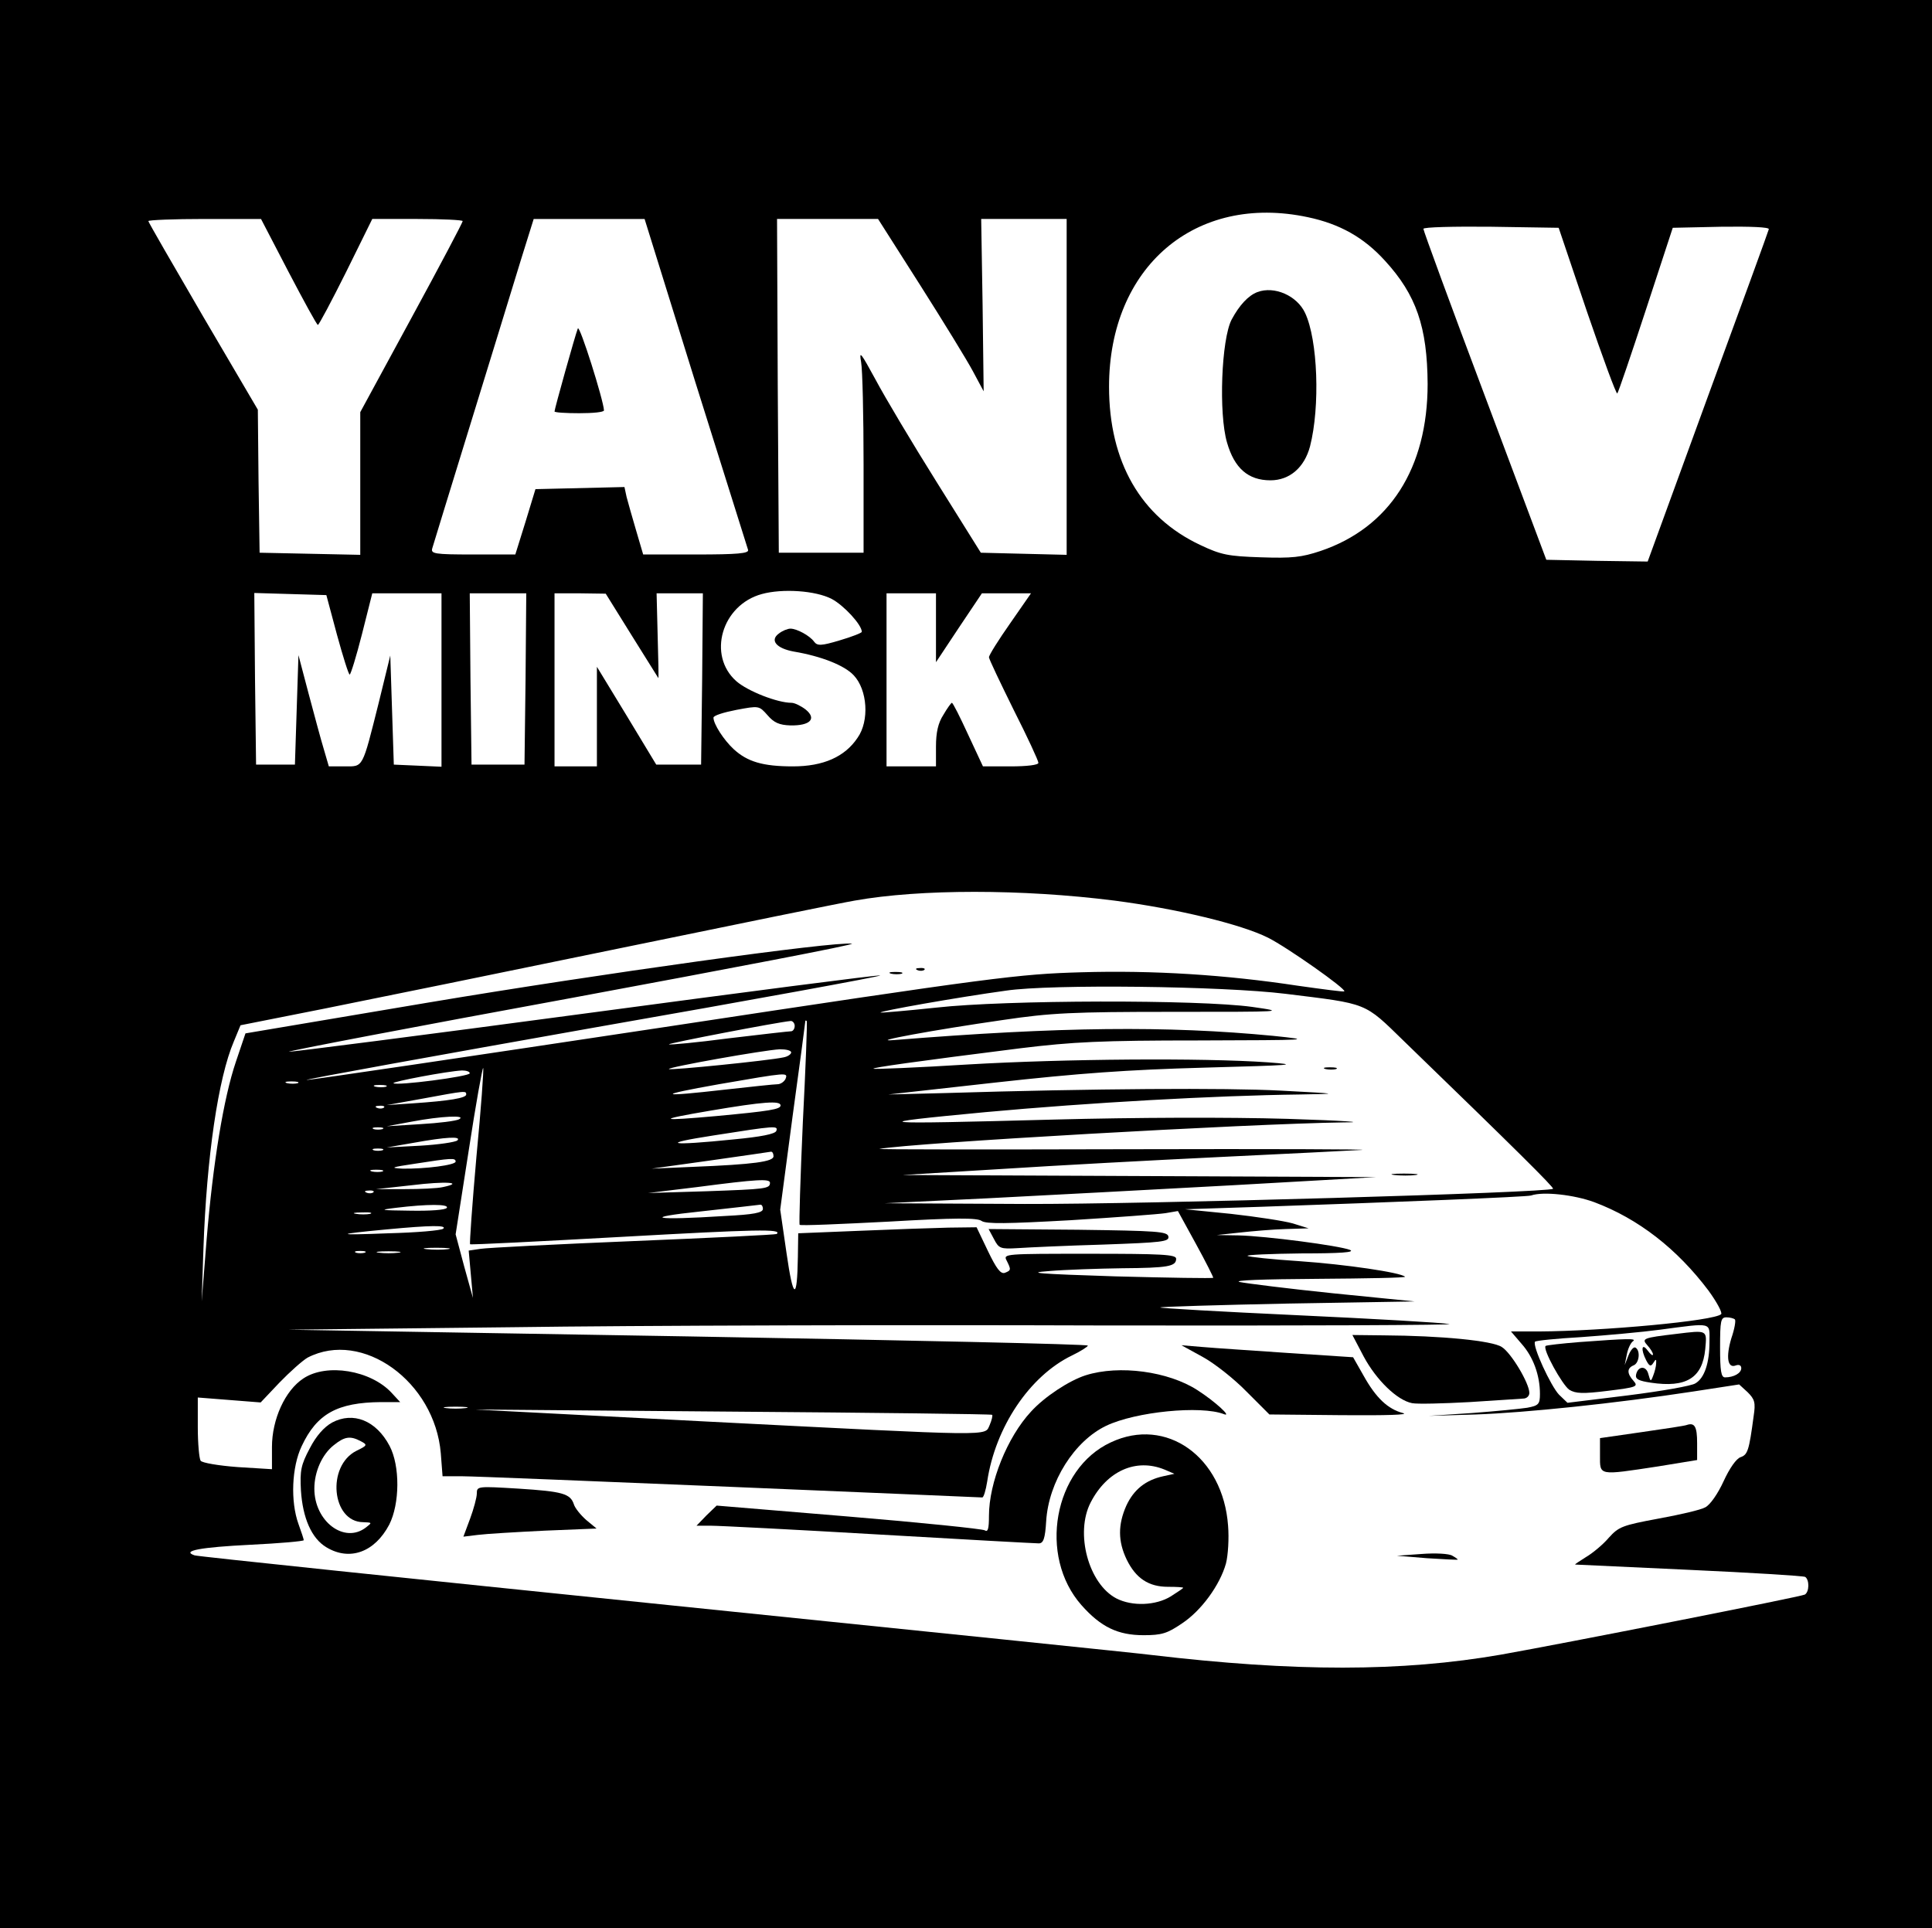 <?xml version="1.0" standalone="no"?>
<!DOCTYPE svg PUBLIC "-//W3C//DTD SVG 20010904//EN"
 "http://www.w3.org/TR/2001/REC-SVG-20010904/DTD/svg10.dtd">
<svg version="1.0" xmlns="http://www.w3.org/2000/svg"
 width="547pt" height="546pt" viewBox="0 0 547 546"
 preserveAspectRatio="xMidYMid meet">

<g transform="translate(0,546) scale(0.1,-0.1)"
fill="#000000" stroke="none">
<path d="M0 2730 l0 -2730 2735 0 2735 0 0 2730 0 2730 -2735 0 -2735 0 0
-2730z m3703 2115 c90 -19 158 -57 218 -123 89 -97 120 -188 121 -349 0 -239
-108 -407 -303 -473 -54 -18 -81 -21 -169 -18 -93 3 -113 7 -172 35 -168 79
-258 235 -258 448 0 339 244 548 563 480z m-2886 -155 c43 -82 80 -150 83
-150 3 0 39 68 80 150 l74 150 128 0 c71 0 128 -3 128 -6 0 -4 -65 -127 -145
-274 l-145 -267 0 -202 0 -202 -142 3 -143 3 -3 202 -2 203 -155 264 c-85 146
-155 267 -155 270 0 3 72 6 159 6 l160 0 78 -150z m1152 -313 c80 -254 147
-468 149 -474 3 -10 -30 -13 -147 -13 l-150 0 -20 68 c-11 37 -23 80 -27 95
l-6 28 -126 -3 -126 -3 -28 -92 -29 -93 -120 0 c-110 0 -120 2 -115 18 5 18
195 633 252 820 l35 112 157 0 157 0 144 -463z m636 276 c66 -104 133 -213
150 -245 l30 -56 -3 244 -4 244 121 0 121 0 0 -475 0 -476 -122 3 -121 3 -125
200 c-69 110 -147 241 -173 290 -42 77 -47 84 -41 50 4 -22 7 -152 7 -290 l0
-250 -120 0 -120 0 -3 473 -2 472 143 0 143 0 119 -187z m1888 -75 c45 -131
83 -235 86 -232 3 3 39 109 81 237 l76 232 138 3 c81 1 136 -1 134 -7 -1 -5
-79 -219 -173 -475 l-170 -466 -143 2 -144 3 -174 464 c-96 255 -174 468 -174
473 0 5 86 7 191 6 l192 -3 80 -237z m-2138 -814 c34 -18 85 -73 85 -93 0 -3
-28 -14 -62 -24 -53 -16 -64 -16 -73 -4 -12 17 -49 37 -67 37 -8 0 -23 -6 -33
-14 -26 -19 -7 -42 43 -51 77 -13 143 -39 169 -67 39 -41 45 -129 11 -177 -36
-54 -97 -81 -183 -81 -85 0 -129 13 -168 49 -28 26 -57 71 -57 89 0 6 29 15
65 22 64 12 64 12 88 -15 18 -21 33 -28 65 -29 56 -1 75 19 43 45 -13 10 -31
19 -40 19 -40 0 -124 33 -156 61 -83 73 -42 216 72 247 58 16 152 10 198 -14z
m-1401 -101 c17 -62 33 -113 36 -113 3 0 19 52 35 115 l29 115 98 0 98 0 0
-245 0 -246 -67 3 -68 3 -5 154 -5 155 -33 -135 c-47 -187 -43 -179 -96 -179
l-45 0 -14 48 c-8 26 -27 97 -43 157 l-29 110 -5 -155 -5 -155 -55 0 -55 0 -3
243 -2 243 102 -3 102 -3 30 -112z m534 -125 l-3 -243 -75 0 -75 0 -3 243 -2
242 80 0 80 0 -2 -242z m301 122 c41 -66 75 -120 75 -120 1 0 0 54 -2 120 l-3
120 66 0 65 0 -2 -242 -3 -243 -64 0 -63 0 -84 139 -84 138 0 -141 0 -141 -60
0 -60 0 0 245 0 245 73 0 72 -1 74 -119z m861 23 l0 -98 65 98 65 97 70 0 69
0 -59 -85 c-33 -47 -60 -90 -60 -96 0 -5 32 -72 70 -149 39 -77 70 -144 70
-150 0 -6 -32 -10 -79 -10 l-78 0 -42 90 c-23 50 -43 90 -46 90 -2 0 -13 -15
-24 -34 -15 -23 -21 -50 -21 -90 l0 -56 -70 0 -70 0 0 245 0 245 70 0 70 0 0
-97z m505 -773 c177 -23 359 -67 435 -105 54 -27 223 -146 216 -152 -1 -2 -61
6 -132 16 -204 31 -409 44 -613 38 -175 -5 -243 -13 -1185 -156 -550 -83
-1003 -150 -1008 -149 -5 2 361 68 812 148 452 79 817 146 812 148 -6 2 -383
-47 -838 -108 -455 -61 -831 -109 -836 -108 -4 2 357 71 804 153 447 83 803
151 790 153 -50 7 -713 -85 -1201 -167 l-516 -87 -27 -80 c-35 -103 -65 -287
-83 -504 l-14 -175 5 150 c9 259 42 483 86 586 l19 46 237 47 c130 26 507 103
837 171 330 68 629 129 665 135 185 33 474 33 735 0z m485 -264 c235 -29 221
-23 335 -134 314 -304 426 -415 422 -418 -11 -11 -1152 -44 -1496 -43 l-396 2
290 14 c160 8 472 25 695 37 l405 23 -670 3 -670 3 280 17 c154 10 433 25 620
34 187 9 367 18 400 20 33 2 -264 3 -660 2 -396 -1 -713 -1 -705 1 97 17 1040
71 1315 75 68 0 0 5 -160 10 -171 5 -428 4 -660 -2 -524 -14 -544 -12 -195 21
294 27 651 47 890 50 115 2 115 2 -55 11 -154 8 -526 6 -950 -7 l-160 -4 305
34 c235 26 371 36 590 42 252 7 273 8 180 15 -185 13 -577 10 -849 -6 -146 -9
-266 -14 -268 -12 -4 3 115 20 417 58 148 18 227 22 505 22 316 1 325 1 210
13 -302 29 -602 26 -1075 -12 -75 -6 115 29 310 57 135 20 196 23 480 23 318
0 323 0 225 14 -152 21 -697 20 -894 -2 -85 -9 -156 -15 -158 -14 -3 4 217 43
355 62 127 19 614 13 792 -9z m-1390 -91 c0 -8 -5 -15 -10 -15 -6 0 -85 -9
-177 -20 -91 -12 -167 -19 -169 -17 -3 3 309 63 344 66 6 1 12 -6 12 -14z m23
-274 c-7 -156 -11 -286 -9 -289 3 -3 116 2 252 9 189 11 251 11 263 2 13 -9
72 -8 252 2 128 8 250 17 269 20 l35 6 51 -93 c28 -51 50 -95 49 -96 -2 -2
-126 0 -277 4 -218 7 -256 10 -188 15 47 4 140 7 207 8 130 1 153 5 153 27 0
12 -42 14 -245 14 -240 0 -245 0 -235 -19 13 -26 13 -28 -5 -35 -12 -4 -24 12
-48 62 l-32 67 -80 -1 c-44 -1 -158 -5 -252 -9 l-173 -7 -1 -67 c-2 -125 -13
-122 -32 10 l-18 124 35 264 c20 145 36 266 36 269 0 3 2 3 4 1 2 -2 -3 -132
-11 -288z m-33 199 c0 -5 -10 -12 -22 -14 -41 -9 -320 -37 -324 -33 -5 5 270
54 314 56 17 0 32 -3 32 -9z m-891 -294 c-12 -136 -20 -248 -18 -249 2 -2 197
8 432 21 378 21 453 23 436 8 -2 -2 -184 -11 -404 -20 -220 -9 -415 -19 -434
-22 l-34 -5 6 -67 6 -67 -25 90 -24 90 37 237 c20 131 39 236 41 234 2 -3 -6
-115 -19 -250z m-19 235 c0 -9 -208 -36 -216 -28 -5 4 152 34 194 36 12 0 22
-3 22 -8z m894 -16 c-4 -8 -14 -15 -23 -15 -9 0 -74 -7 -146 -15 -193 -22
-200 -17 -20 15 197 34 196 34 189 15z m-1381 -12 c-7 -2 -21 -2 -30 0 -10 3
-4 5 12 5 17 0 24 -2 18 -5z m250 -10 c-7 -2 -21 -2 -30 0 -10 3 -4 5 12 5 17
0 24 -2 18 -5z m227 -22 c0 -10 -47 -18 -150 -25 l-75 -5 100 18 c124 23 125
23 125 12z m890 -31 c0 -11 -31 -16 -181 -30 -167 -15 -172 -11 -19 15 153 26
200 29 200 15z m-1123 -6 c-3 -3 -12 -4 -19 -1 -8 3 -5 6 6 6 11 1 17 -2 13
-5z m213 -33 c-8 -5 -58 -11 -110 -14 l-95 -6 70 13 c84 16 157 19 135 7z
m-217 -28 c-7 -2 -19 -2 -25 0 -7 3 -2 5 12 5 14 0 19 -2 13 -5z m1115 -5 c-3
-9 -45 -17 -119 -24 -185 -19 -215 -13 -59 11 178 28 183 28 178 13z m-903
-27 c-6 -5 -53 -12 -105 -15 l-95 -5 75 13 c94 17 137 19 125 7z m-212 -28
c-7 -2 -19 -2 -25 0 -7 3 -2 5 12 5 14 0 19 -2 13 -5z m1107 -17 c0 -15 -54
-23 -230 -30 l-115 -5 165 23 c91 13 168 24 173 25 4 0 7 -5 7 -13z m-900 -15
c0 -10 -87 -21 -150 -20 -38 2 -32 4 35 14 103 16 115 17 115 6z m-207 -28
c-7 -2 -21 -2 -30 0 -10 3 -4 5 12 5 17 0 24 -2 18 -5z m172 -44 c-16 -4 -66
-6 -110 -6 l-80 0 100 11 c97 12 151 8 90 -5z m925 12 c0 -17 -12 -18 -180
-24 l-165 -5 140 17 c168 22 205 24 205 12z m-1123 -27 c-3 -3 -12 -4 -19 -1
-8 3 -5 6 6 6 11 1 17 -2 13 -5z m3457 -28 c125 -47 234 -132 323 -250 24 -33
40 -63 36 -67 -19 -19 -334 -48 -517 -49 l-78 0 30 -35 c33 -37 52 -89 52
-142 0 -29 -4 -33 -36 -39 -19 -3 -90 -10 -157 -15 l-122 -8 135 4 c140 5 391
31 614 65 l130 20 24 -22 c20 -20 23 -29 17 -68 -13 -98 -17 -109 -37 -116
-12 -4 -31 -31 -48 -68 -16 -35 -38 -67 -52 -74 -12 -7 -72 -21 -133 -32 -102
-19 -112 -23 -140 -54 -16 -19 -46 -44 -65 -55 -19 -12 -33 -21 -30 -21 3 0
148 -7 323 -15 175 -8 322 -17 328 -20 12 -8 12 -42 -1 -50 -10 -6 -685 -139
-860 -170 -282 -49 -583 -49 -990 -1 -19 3 -633 66 -1365 141 -731 75 -1336
138 -1344 141 -39 13 18 23 157 30 83 4 152 10 152 13 0 3 -7 24 -15 46 -23
64 -19 161 9 220 43 92 101 124 225 125 l54 0 -24 26 c-59 64 -184 85 -250 41
-52 -34 -89 -116 -89 -194 l0 -63 -97 6 c-54 4 -101 12 -105 18 -4 6 -8 49 -8
95 l0 84 89 -7 89 -7 53 56 c30 31 66 63 80 71 155 80 360 -68 377 -271 l5
-65 56 0 c31 0 373 -14 761 -30 388 -16 708 -30 711 -30 4 0 10 20 14 45 23
154 120 299 240 357 25 12 45 25 45 28 0 4 -510 15 -1132 26 l-1133 19 635 7
c349 5 1098 7 1663 5 566 -1 1012 1 990 4 -21 4 -215 15 -430 25 -216 10 -391
20 -388 22 2 2 165 7 362 11 l358 6 -230 23 c-126 13 -246 28 -265 32 -21 5
67 8 219 9 140 1 252 3 249 6 -12 12 -169 35 -299 44 -77 5 -143 12 -147 15
-3 3 66 6 154 7 109 0 152 3 136 10 -31 12 -236 39 -315 41 l-62 1 65 7 c36 4
94 9 130 10 l65 2 -45 14 c-25 7 -103 19 -175 27 l-130 13 215 7 c376 13 755
28 765 32 34 12 122 2 179 -19z m-3249 -16 c-4 -6 -47 -9 -103 -8 -86 1 -91 2
-42 8 90 11 152 11 145 0z m895 -3 c0 -11 -27 -16 -107 -20 -203 -13 -240 -5
-68 13 88 10 163 18 168 19 4 0 7 -5 7 -12z m-1112 -14 c-10 -2 -28 -2 -40 0
-13 2 -5 4 17 4 22 1 32 -1 23 -4z m207 -42 c-6 -5 -75 -11 -155 -13 -152 -6
-154 -3 -5 11 127 12 171 12 160 2z m13 -58 c-15 -2 -42 -2 -60 0 -18 2 -6 4
27 4 33 0 48 -2 33 -4z m-235 -10 c-7 -2 -19 -2 -25 0 -7 3 -2 5 12 5 14 0 19
-2 13 -5z m95 0 c-16 -2 -40 -2 -55 0 -16 2 -3 4 27 4 30 0 43 -2 28 -4z
m3784 -189 c3 -3 -1 -27 -10 -53 -16 -53 -11 -87 13 -77 9 3 15 0 15 -8 0 -14
-21 -26 -46 -26 -11 0 -14 18 -14 85 0 76 2 85 18 85 10 0 21 -3 24 -6z m-72
-63 c0 -60 -14 -103 -40 -118 -10 -7 -96 -22 -191 -34 l-171 -21 -24 23 c-23
24 -76 138 -68 150 2 3 61 9 131 13 70 5 171 14 223 21 151 20 140 22 140 -34z
m-3522 -188 c-16 -2 -40 -2 -55 0 -16 2 -3 4 27 4 30 0 43 -2 28 -4z m1491
-19 c2 -2 -1 -15 -7 -29 -15 -32 25 -32 -802 10 l-655 34 730 -6 c402 -3 732
-7 734 -9z"/>
<path d="M3560 4633 c-26 -10 -51 -37 -73 -78 -29 -56 -37 -266 -13 -348 21
-73 60 -107 123 -107 54 0 96 36 112 96 29 113 22 302 -14 378 -23 49 -87 77
-135 59z"/>
<path d="M1636 4530 c-7 -17 -66 -228 -66 -235 0 -3 32 -5 70 -5 39 0 70 3 70
8 -1 28 -69 244 -74 232z"/>
<path d="M2598 2713 c7 -3 16 -2 19 1 4 3 -2 6 -13 5 -11 0 -14 -3 -6 -6z"/>
<path d="M2523 2703 c9 -2 23 -2 30 0 6 3 -1 5 -18 5 -16 0 -22 -2 -12 -5z"/>
<path d="M3753 2433 c9 -2 23 -2 30 0 6 3 -1 5 -18 5 -16 0 -22 -2 -12 -5z"/>
<path d="M3948 2133 c18 -2 45 -2 60 0 15 2 0 4 -33 4 -33 0 -45 -2 -27 -4z"/>
<path d="M2814 1952 c14 -27 18 -29 68 -26 29 2 138 7 241 10 167 6 188 8 185
23 -3 14 -31 16 -256 19 l-253 2 15 -28z"/>
<path d="M3861 1619 c36 -67 95 -124 137 -132 15 -3 88 -1 162 3 74 5 143 9
153 10 9 0 17 7 17 16 0 27 -51 113 -78 130 -27 18 -172 32 -335 33 l-88 1 32
-61z"/>
<path d="M3405 1618 c33 -18 89 -62 124 -98 l65 -65 205 -2 c127 -1 193 1 173
6 -42 11 -76 42 -112 107 l-29 51 -183 12 c-101 7 -210 14 -243 17 l-60 5 60
-33z"/>
<path d="M3074 1566 c-47 -15 -117 -61 -155 -103 -67 -72 -119 -201 -119 -295
0 -37 -3 -47 -12 -41 -7 4 -181 22 -386 39 l-373 31 -29 -28 -28 -29 41 0 c23
0 238 -11 477 -25 239 -14 442 -25 451 -25 13 0 18 13 21 63 7 112 80 227 170
270 84 40 268 58 333 33 25 -10 -25 36 -75 68 -82 53 -221 72 -316 42z"/>
<path d="M940 1432 c-23 -13 -45 -38 -63 -73 -25 -47 -28 -63 -25 -119 5 -78
30 -136 72 -161 66 -40 137 -14 178 64 30 59 31 166 1 223 -38 72 -103 98
-163 66z m82 -53 c19 -10 18 -12 -13 -27 -85 -43 -70 -201 19 -202 26 -1 26
-1 8 -15 -61 -47 -146 17 -146 110 0 48 22 97 55 123 31 25 47 27 77 11z"/>
<path d="M4775 1425 c-5 -2 -63 -11 -127 -20 l-118 -17 0 -49 c0 -58 -6 -57
165 -31 l110 18 0 48 c0 47 -7 59 -30 51z"/>
<path d="M3145 1376 c-162 -75 -206 -322 -83 -461 55 -62 103 -85 176 -85 51
0 67 5 108 33 55 36 108 109 125 170 6 23 9 71 6 107 -14 195 -175 310 -332
236z m152 -77 l28 -12 -32 -7 c-50 -11 -83 -38 -104 -83 -24 -54 -24 -101 1
-153 26 -53 62 -77 117 -77 24 0 43 -1 43 -3 0 -1 -16 -12 -35 -24 -42 -26
-109 -29 -154 -6 -79 41 -118 185 -73 272 46 89 128 126 209 93z"/>
<path d="M1350 1231 c0 -11 -9 -44 -19 -71 l-19 -51 41 5 c23 3 108 8 189 12
l147 6 -29 24 c-16 14 -32 34 -35 44 -10 31 -32 37 -157 45 -116 7 -118 7
-118 -14z"/>
<path d="M4025 1060 l-70 -5 85 -7 c47 -3 86 -5 87 -4 1 1 -6 6 -15 11 -9 6
-48 8 -87 5z"/>
<path d="M4745 1683 c-93 -11 -98 -13 -81 -32 9 -10 16 -21 16 -26 0 -5 -7 0
-15 11 -17 23 -20 3 -4 -28 9 -17 13 -18 20 -7 7 12 9 11 8 -1 0 -8 -4 -24 -8
-34 -7 -19 -8 -19 -14 3 -6 25 -30 24 -35 -2 -2 -12 8 -17 42 -22 100 -15 146
13 154 95 5 55 7 54 -83 43z"/>
<path d="M4472 1660 c-50 -4 -94 -9 -96 -11 -9 -9 47 -110 67 -124 18 -11 38
-12 110 -3 81 10 86 12 72 28 -19 21 -19 36 0 44 16 6 20 41 6 50 -5 4 -14 -6
-20 -21 l-11 -28 6 30 c3 16 11 33 17 37 13 9 -15 8 -151 -2z"/>
</g>
</svg>
